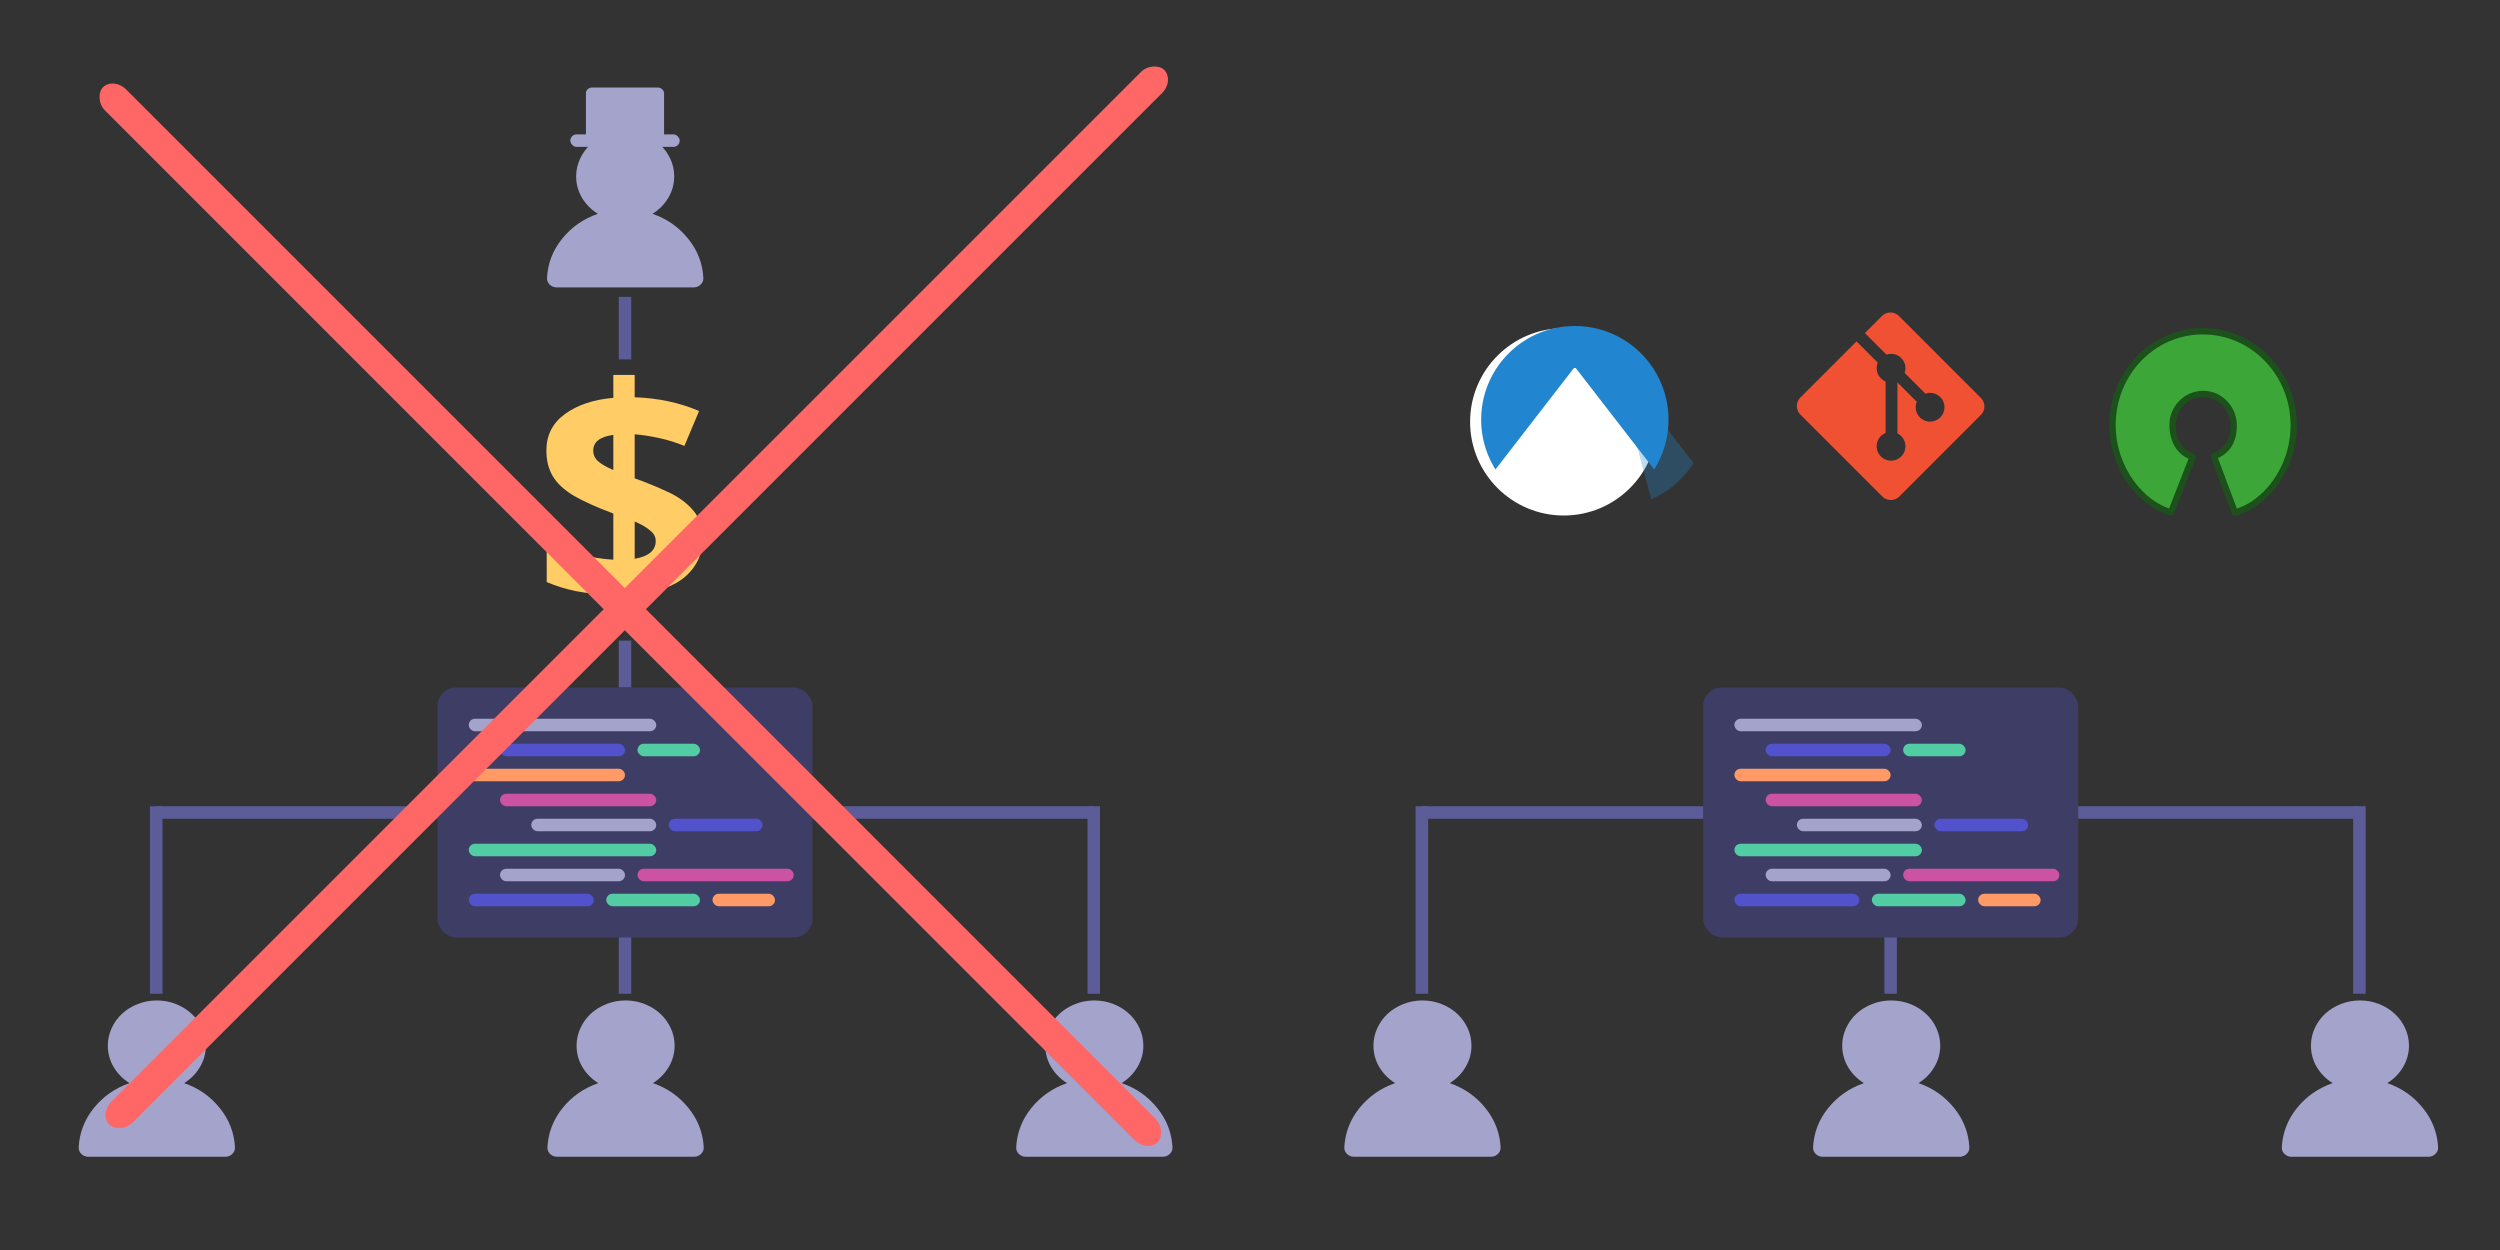 <!--
  Quizfreely
  Copyright (c) Ehan Ahamed and contributors
  Licensed under the UPL-1.0 License
  https://quizfreely.ehan.dev/LICENSE.txt
-->
<svg xmlns="http://www.w3.org/2000/svg" xmlns:xlink="http://www.w3.org/1999/xlink" xml:space="preserve" id="SVGRoot" version="1.1" viewBox="0 0 800 400"><rect x="0" y="0" width="800" height="400" fill="#333333" stroke="none"/><defs id="defs2176"><linearGradient xlink:href="#linearGradient6924-6" id="linearGradient6918-3" x1="42519.285" x2="42575.336" y1="-7078.789" y2="-6966.931" gradientUnits="userSpaceOnUse"/><linearGradient id="linearGradient6924-6"><stop id="stop6920-7" offset="0" stop-color="#2185d0" stop-opacity="0"/><stop id="stop6926-5" offset=".495" stop-color="#2185d0" stop-opacity=".3"/><stop id="stop6922-3" offset="1" stop-color="#2185d0" stop-opacity=".3"/></linearGradient></defs><g id="layer1"><g id="text2768" fill="#a3a3cc" aria-label="" font-size="60" font-weight="700" style="-inkscape-font-specification:&quot;sans-serif Bold&quot;" transform="matrix(1.113 0 0 1.026 -270.024 -90.256)"><path id="path3195" d="M408.379 414.092q0-2.871 1.113-5.479 1.113-2.607 2.988-4.482 1.905-1.904 4.512-3.018Q419.6 400 422.471 400q2.87 0 5.478 1.113 2.608 1.114 4.483 3.018 1.904 1.875 3.017 4.482 1.114 2.608 1.114 5.479 0 3.603-1.7 6.68-1.67 3.076-4.54 5.01 6.24 2.343 10.253 7.792 4.043 5.42 4.365 12.246v.118q0 1.142-.79 1.933-.762.82-1.876.879h-39.609q-1.113-.059-1.904-.879-.762-.82-.762-1.933v-.118q.322-6.826 4.336-12.246 4.043-5.449 10.283-7.793-2.871-1.933-4.57-5.01-1.67-3.076-1.67-6.68z"/></g><g id="text2768-3" fill="#a3a3cc" aria-label="" font-size="60" font-weight="700" style="-inkscape-font-specification:&quot;sans-serif Bold&quot;" transform="matrix(1.113 0 0 1.026 -420.024 -90.256)"><path id="path3195-6" d="M408.379 414.092q0-2.871 1.113-5.479 1.113-2.607 2.988-4.482 1.905-1.904 4.512-3.018Q419.6 400 422.471 400q2.87 0 5.478 1.113 2.608 1.114 4.483 3.018 1.904 1.875 3.017 4.482 1.114 2.608 1.114 5.479 0 3.603-1.7 6.68-1.67 3.076-4.54 5.01 6.24 2.343 10.253 7.792 4.043 5.42 4.365 12.246v.118q0 1.142-.79 1.933-.762.82-1.876.879h-39.609q-1.113-.059-1.904-.879-.762-.82-.762-1.933v-.118q.322-6.826 4.336-12.246 4.043-5.449 10.283-7.793-2.871-1.933-4.57-5.01-1.67-3.076-1.67-6.68z"/></g><g id="text2768-5" fill="#a3a3cc" aria-label="" font-size="60" font-weight="700" style="-inkscape-font-specification:&quot;sans-serif Bold&quot;" transform="matrix(1.113 0 0 1.026 -120.024 -90.256)"><path id="path3195-0" d="M408.379 414.092q0-2.871 1.113-5.479 1.113-2.607 2.988-4.482 1.905-1.904 4.512-3.018Q419.6 400 422.471 400q2.87 0 5.478 1.113 2.608 1.114 4.483 3.018 1.904 1.875 3.017 4.482 1.114 2.608 1.114 5.479 0 3.603-1.7 6.68-1.67 3.076-4.54 5.01 6.24 2.343 10.253 7.792 4.043 5.42 4.365 12.246v.118q0 1.142-.79 1.933-.762.82-1.876.879h-39.609q-1.113-.059-1.904-.879-.762-.82-.762-1.933v-.118q.322-6.826 4.336-12.246 4.043-5.449 10.283-7.793-2.871-1.933-4.57-5.01-1.67-3.076-1.67-6.68z"/></g><g id="text2776" fill="#fc6" aria-label="$" font-size="100" font-weight="700" style="-inkscape-font-specification:&quot;sans-serif Bold&quot;" transform="matrix(1.02 0 0 .979 -208.272 2.289)"><path id="path3371" d="M396.607 192.113q-6.5-.2-11.6-1.2-5.1-1.1-9.3-3v-12.9q4.1 2 9.9 3.7 5.8 1.6 11 1.9v-15.1q-7.7-3-12.4-5.8-4.6-2.9-6.6-6.4-2-3.5-2-8.4 0-7.5 5.8-11.9 5.9-4.5 15.2-5.3v-7.5h6.7v7.3q11.1.4 20.2 4.5l-4.6 11.4q-4-1.7-8.1-2.6-4-.9-7.5-1.2v14.4q5.4 2 10.3 4.4 4.9 2.3 7.9 5.9 3.1 3.6 3.1 9.5 0 7.3-5.3 12.2-5.3 4.9-16 5.9v10h-6.7zm0-52.3q-6.3.9-6.3 5.1 0 2.1 1.5 3.5t4.8 2.9zm6.7 40.5q6.6-1.2 6.6-5.8 0-2-1.7-3.4-1.6-1.5-4.9-3z"/></g><g id="text2780" fill="#a3a3cc" aria-label="" display="inline" font-size="100" font-weight="700" style="-inkscape-font-specification:&quot;sans-serif Bold&quot;" transform="matrix(.668 0 0 .615 114.453 34.305)"><path id="path3368" d="M104.667 35.991q0-4.785 1.855-9.13 1.856-4.346 4.98-7.471 3.175-3.174 7.52-5.03 4.346-1.855 9.131-1.855t9.131 1.855q4.346 1.856 7.47 5.03 3.175 3.125 5.03 7.47 1.856 4.346 1.856 9.131 0 6.006-2.832 11.133-2.784 5.127-7.569 8.35 10.4 3.906 17.09 12.988 6.738 9.033 7.275 20.41v.195q0 1.905-1.318 3.223-1.27 1.367-3.125 1.465H95.145q-1.855-.098-3.173-1.465-1.27-1.367-1.27-3.223v-.195q.537-11.377 7.227-20.41 6.738-9.082 17.138-12.988-4.785-3.223-7.617-8.35-2.783-5.127-2.783-11.133z"/></g><path id="rect3142" fill="#5c5c99" stroke-width=".934" d="M348 258h4v60h-4z"/><path id="rect3142-1" fill="#5c5c99" stroke-width=".934" d="M198 258h4v60h-4z"/><path id="rect3144" fill="#5c5c99" stroke-width="2" d="M260 258h90v4h-90z"/><path id="rect3146-8" fill="#5c5c99" stroke-width=".655" d="M198 205h4v15h-4z"/><path id="rect3146-4" fill="#5c5c99" stroke-width=".757" d="M198 95h4v20h-4z" display="inline"/><g id="g3138" transform="translate(-60 20)"><rect id="rect2860" width="120" height="80" x="200" y="200" fill="#3d3d66" rx="6" ry="6"/><rect id="rect2862" width="50" height="4" x="210" y="226" fill="#f96" stroke-width="1.052" rx="2" ry="2"/><rect id="rect2862-8" width="50" height="4" x="220" y="234" fill="#cc52a3" stroke-width="1.052" rx="2" ry="2"/><rect id="rect2862-9" width="30" height="4" x="274" y="242" fill="#5252cc" stroke-width=".815" rx="2" ry="2"/><rect id="rect2862-7" width="60" height="4" x="210" y="250" fill="#52cca3" stroke-width="1.153" rx="2" ry="2"/><rect id="rect2862-3" width="50" height="4" x="264" y="258" fill="#cc52a3" stroke-width="1.052" rx="2" ry="2"/><rect id="rect2862-6" width="40" height="4" x="210" y="266" fill="#5252cc" stroke-width=".941" rx="2" ry="2"/><rect id="rect2862-2" width="60" height="4" x="210" y="210" fill="#a3a3cc" stroke-width="1.153" rx="2" ry="2"/><rect id="rect2862-2-2" width="40" height="4" x="220" y="218" fill="#5252cc" stroke-width=".941" rx="2" ry="2"/><rect id="rect2862-2-2-3" width="20" height="4" x="264" y="218" fill="#52cca3" stroke-width=".665" rx="2" ry="2"/><rect id="rect2862-2-2-1" width="40" height="4" x="230" y="242" fill="#a3a3cc" stroke-width=".941" rx="2" ry="2"/><rect id="rect2862-2-2-9" width="20" height="4" x="288" y="266" fill="#f96" stroke-width=".665" rx="2" ry="2"/><rect id="rect2862-2-2-4" width="30" height="4" x="254" y="266" fill="#52cca3" stroke-width=".815" rx="2" ry="2"/><rect id="rect2862-2-2-7" width="40" height="4" x="220" y="258" fill="#a3a3cc" stroke-width=".941" rx="2" ry="2"/></g><path id="rect3148" fill="#5c5c99" stroke-width="1.104" d="M50 258h90v4H50z"/><path id="rect3142-6" fill="#5c5c99" stroke-width=".934" d="M48 258h4v60h-4z"/><g id="text2768-2" fill="#a3a3cc" aria-label="" font-size="60" font-weight="700" style="-inkscape-font-specification:&quot;sans-serif Bold&quot;" transform="matrix(1.113 0 0 1.026 134.976 -90.256)"><path id="path3195-06" d="M408.379 414.092q0-2.871 1.113-5.479 1.113-2.607 2.988-4.482 1.905-1.904 4.512-3.018Q419.6 400 422.471 400q2.87 0 5.478 1.113 2.608 1.114 4.483 3.018 1.904 1.875 3.017 4.482 1.114 2.608 1.114 5.479 0 3.603-1.7 6.68-1.67 3.076-4.54 5.01 6.24 2.343 10.253 7.792 4.043 5.42 4.365 12.246v.118q0 1.142-.79 1.933-.762.82-1.876.879h-39.609q-1.113-.059-1.904-.879-.762-.82-.762-1.933v-.118q.322-6.826 4.336-12.246 4.043-5.449 10.283-7.793-2.871-1.933-4.57-5.01-1.67-3.076-1.67-6.68z"/></g><g id="text2768-3-1" fill="#a3a3cc" aria-label="" font-size="60" font-weight="700" style="-inkscape-font-specification:&quot;sans-serif Bold&quot;" transform="matrix(1.113 0 0 1.026 -15.024 -90.256)"><path id="path3195-6-5" d="M408.379 414.092q0-2.871 1.113-5.479 1.113-2.607 2.988-4.482 1.905-1.904 4.512-3.018Q419.6 400 422.471 400q2.87 0 5.478 1.113 2.608 1.114 4.483 3.018 1.904 1.875 3.017 4.482 1.114 2.608 1.114 5.479 0 3.603-1.7 6.68-1.67 3.076-4.54 5.01 6.24 2.343 10.253 7.792 4.043 5.42 4.365 12.246v.118q0 1.142-.79 1.933-.762.82-1.876.879h-39.609q-1.113-.059-1.904-.879-.762-.82-.762-1.933v-.118q.322-6.826 4.336-12.246 4.043-5.449 10.283-7.793-2.871-1.933-4.57-5.01-1.67-3.076-1.67-6.68z"/></g><g id="text2768-5-5" fill="#a3a3cc" aria-label="" font-size="60" font-weight="700" style="-inkscape-font-specification:&quot;sans-serif Bold&quot;" transform="matrix(1.113 0 0 1.026 284.976 -90.256)"><path id="path3195-0-4" d="M408.379 414.092q0-2.871 1.113-5.479 1.113-2.607 2.988-4.482 1.905-1.904 4.512-3.018Q419.6 400 422.471 400q2.87 0 5.478 1.113 2.608 1.114 4.483 3.018 1.904 1.875 3.017 4.482 1.114 2.608 1.114 5.479 0 3.603-1.7 6.68-1.67 3.076-4.54 5.01 6.24 2.343 10.253 7.792 4.043 5.42 4.365 12.246v.118q0 1.142-.79 1.933-.762.82-1.876.879h-39.609q-1.113-.059-1.904-.879-.762-.82-.762-1.933v-.118q.322-6.826 4.336-12.246 4.043-5.449 10.283-7.793-2.871-1.933-4.57-5.01-1.67-3.076-1.67-6.68z"/></g><path id="rect3142-7" fill="#5c5c99" stroke-width=".934" d="M753 258h4v60h-4z"/><path id="rect3142-1-6" fill="#5c5c99" stroke-width=".934" d="M603 258h4v60h-4z"/><path id="rect3144-5" fill="#5c5c99" stroke-width="2" d="M665 258h90v4h-90z"/><g id="g3138-6" transform="translate(345 20)"><rect id="rect2860-9" width="120" height="80" x="200" y="200" fill="#3d3d66" rx="6" ry="6"/><rect id="rect2862-37" width="50" height="4" x="210" y="226" fill="#f96" stroke-width="1.052" rx="2" ry="2"/><rect id="rect2862-8-4" width="50" height="4" x="220" y="234" fill="#cc52a3" stroke-width="1.052" rx="2" ry="2"/><rect id="rect2862-9-5" width="30" height="4" x="274" y="242" fill="#5252cc" stroke-width=".815" rx="2" ry="2"/><rect id="rect2862-7-2" width="60" height="4" x="210" y="250" fill="#52cca3" stroke-width="1.153" rx="2" ry="2"/><rect id="rect2862-3-5" width="50" height="4" x="264" y="258" fill="#cc52a3" stroke-width="1.052" rx="2" ry="2"/><rect id="rect2862-6-4" width="40" height="4" x="210" y="266" fill="#5252cc" stroke-width=".941" rx="2" ry="2"/><rect id="rect2862-2-7" width="60" height="4" x="210" y="210" fill="#a3a3cc" stroke-width="1.153" rx="2" ry="2"/><rect id="rect2862-2-2-44" width="40" height="4" x="220" y="218" fill="#5252cc" stroke-width=".941" rx="2" ry="2"/><rect id="rect2862-2-2-3-3" width="20" height="4" x="264" y="218" fill="#52cca3" stroke-width=".665" rx="2" ry="2"/><rect id="rect2862-2-2-1-0" width="40" height="4" x="230" y="242" fill="#a3a3cc" stroke-width=".941" rx="2" ry="2"/><rect id="rect2862-2-2-9-7" width="20" height="4" x="288" y="266" fill="#f96" stroke-width=".665" rx="2" ry="2"/><rect id="rect2862-2-2-4-8" width="30" height="4" x="254" y="266" fill="#52cca3" stroke-width=".815" rx="2" ry="2"/><rect id="rect2862-2-2-7-6" width="40" height="4" x="220" y="258" fill="#a3a3cc" stroke-width=".941" rx="2" ry="2"/></g><path id="rect3148-8" fill="#5c5c99" stroke-width="1.104" d="M455 258h90v4h-90z"/><path id="rect3142-6-8" fill="#5c5c99" stroke-width=".934" d="M453 258h4v60h-4z"/><g id="text3430" fill="#f66" aria-label="" display="inline" font-size="100" font-weight="700" style="-inkscape-font-specification:&quot;sans-serif Bold&quot;" transform="matrix(9.043 0 0 9.027 -3005.81 -986.005)"><rect id="rect3435" width="52.833" height="1.057" x="-184.879" y="-343.843" fill="#f66" stroke-width=".106" rx=".634" ry=".634" transform="rotate(134.95)"/><rect id="rect3435-3" width="52.833" height="1.057" x="316.898" y="-158.991" fill="#f66" stroke-width=".106" font-size="100" font-weight="700" rx=".634" ry=".634" style="-inkscape-font-specification:&quot;sans-serif Bold&quot;" transform="rotate(45.05)"/></g><rect id="rect3510" width="35" height="4" x="182.5" y="43" fill="#a3a3cc" rx="2" ry="2"/><rect id="rect3512" width="25" height="18" x="187.5" y="28" fill="#a3a3cc" stroke-width="1.139" rx="2" ry="1.8"/><g id="g370484" transform="matrix(.371 0 0 .371 627.376 72.906)"><g id="g4389" transform="matrix(2.5 0 0 2.5 -508.764 27.209)"><circle id="path4382" cx="624" cy="153" r="8" fill="#fff" stroke-width="1.026" transform="matrix(4.039 0 0 4.039 -2453.731 -561.909)"/><path id="path6733-5" fill="url(#linearGradient6918-3)" fill-opacity="1" stroke="none" stroke-dasharray="none" stroke-dashoffset="0" stroke-linecap="butt" stroke-linejoin="miter" stroke-miterlimit="2" stroke-opacity="1" stroke-width="3.678" d="M42519.285-7078.79a.76.568 0 0 0-.738.675l33.586 125.888a87.182 87.182 0 0 0 39.381-33.763l-71.565-92.52a.76.568 0 0 0-.664-.28z" opacity="1" paint-order="stroke markers fill" stop-color="#000" stop-opacity="1" style="font-variation-settings:normal" transform="matrix(.371 0 0 .371 -15690.065 2662.053)" vector-effect="none"/><path id="path360787" fill="#2185d0" fill-opacity="1" stroke-width="17.006" d="M11249.461-1883.696c-12.74 0-23.067 10.327-23.067 23.067 0 4.333 1.22 8.58 3.522 12.251l19.232-24.863c.138-.18.486-.18.624 0l19.233 24.864a23.068 23.068 0 0 0 3.523-12.252c0-12.74-10.327-23.067-23.067-23.067z" opacity="1" paint-order="markers fill stroke" stop-color="#000" transform="matrix(1.401 0 0 1.401 -15690.065 2662.053)"/></g></g><path id="shape" fill="#3da638" stroke="#1c511c" stroke-linecap="round" stroke-linejoin="round" stroke-width="2.016" d="M708.468 146.054c4.148-1.603 6.313-4.688 6.313-9.998s-4.302-9.99-9.678-10c-5.673-.008-9.953 4.67-9.884 10 .068 5.33 2.512 8.875 6.423 10.157l-6.929 17.73c-9.273-2.497-18.705-13.876-18.705-27.887 0-16.595 12.82-30.048 28.889-30.048 16.07 0 29.095 13.453 29.095 30.048 0 14.229-9.342 25.45-18.814 27.936zm0 0"/><path id="path4731" fill="#f05133" stroke-width=".653" d="m633.868 127.327-26.196-26.195a3.864 3.864 0 0 0-5.465 0l-5.439 5.44 6.9 6.9a4.59 4.59 0 0 1 5.81 5.85l6.652 6.652a4.589 4.589 0 0 1 4.75 1.09 4.598 4.598 0 1 1-7.504 1.503l-6.203-6.203v16.323a4.599 4.599 0 1 1-3.78-.134v-16.475a4.598 4.598 0 0 1-2.496-6.03l-6.802-6.804-17.963 17.962a3.866 3.866 0 0 0 0 5.466l26.197 26.196a3.864 3.864 0 0 0 5.465 0l26.074-26.075a3.866 3.866 0 0 0 0-5.466z"/></g><style id="style4768" type="text/css">.st0{fill:#3fa648;stroke:#23552a;stroke-width:19.212;stroke-linecap:round;stroke-linejoin:round}.st1{fill:#010101}.st2{fill:none;stroke:#010101;stroke-width:7.524;stroke-linecap:round;stroke-linejoin:round}</style></svg>
